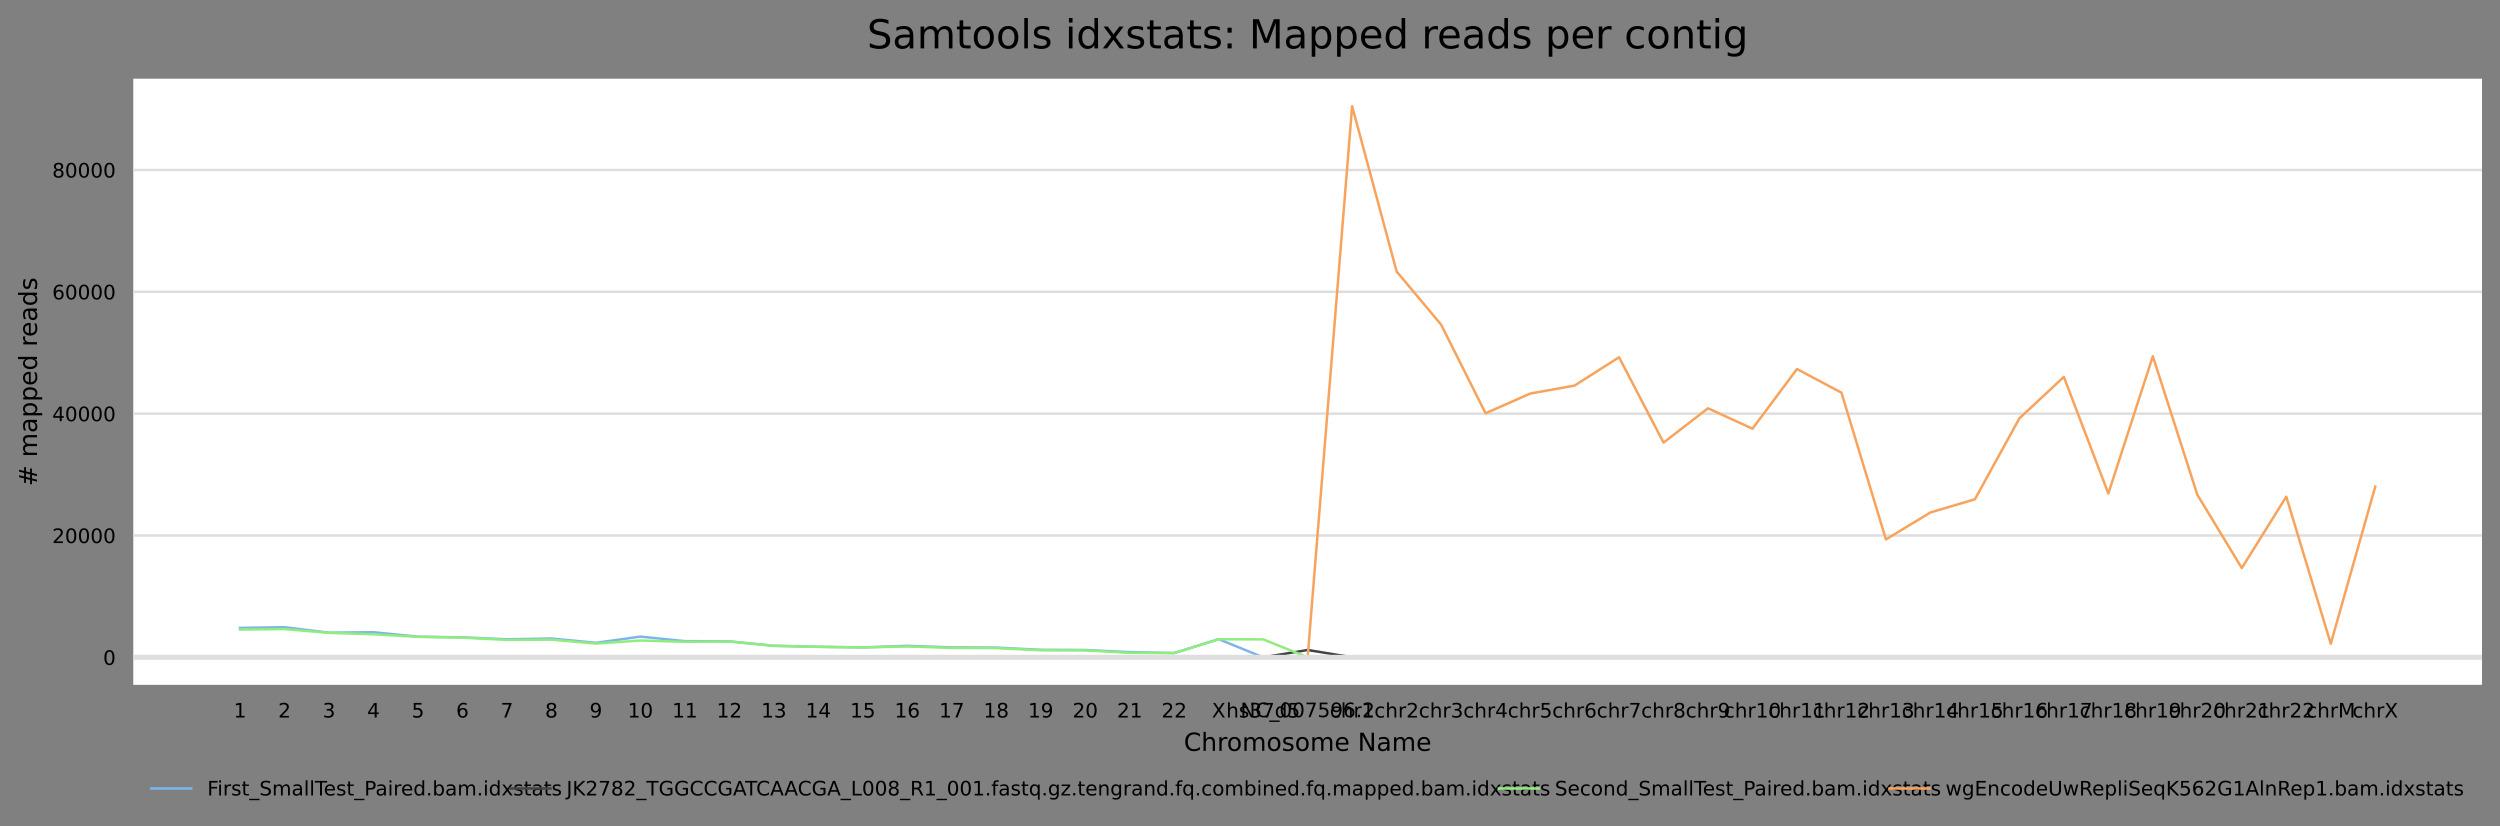 <?xml version="1.0" encoding="utf-8" standalone="no"?>
<!DOCTYPE svg PUBLIC "-//W3C//DTD SVG 1.1//EN"
  "http://www.w3.org/Graphics/SVG/1.1/DTD/svg11.dtd">
<!-- Created with matplotlib (https://matplotlib.org/) -->
<svg height="330.542pt" version="1.1" viewBox="0 0 1000.198 330.542" width="1000.198pt" xmlns="http://www.w3.org/2000/svg" xmlns:xlink="http://www.w3.org/1999/xlink">
 <rect x="0" y="0" width="1000.198" height="330.542" fill="#808080" stroke="none"/>
 <defs>
  <style type="text/css">*{stroke-linecap:butt;stroke-linejoin:round;}</style>
 </defs>
 <g id="figure_1">
  <g id="axes_1">
   <g id="patch_1">
    <path d="M 53.328 273.99 
L 992.998 273.99 
L 992.998 31.483 
L 53.328 31.483 
z
" style="fill:#ffffff;"/>
   </g>
   <g id="matplotlib.axis_1">
    <g id="xtick_1">
     <g id="text_1">
      <!-- 1 -->
      <g transform="translate(93.495 287.069)scale(0.08 -0.08)">
       <defs>
        <path d="M 12.406 8.297 
L 28.516 8.297 
L 28.516 63.922 
L 10.984 60.406 
L 10.984 69.391 
L 28.422 72.906 
L 38.281 72.906 
L 38.281 8.297 
L 54.391 8.297 
L 54.391 0 
L 12.406 0 
z
" id="DejaVuSans-49"/>
       </defs>
       <use xlink:href="#DejaVuSans-49"/>
      </g>
     </g>
    </g>
    <g id="xtick_2">
     <g id="text_2">
      <!-- 2 -->
      <g transform="translate(111.292 287.069)scale(0.08 -0.08)">
       <defs>
        <path d="M 19.188 8.297 
L 53.609 8.297 
L 53.609 0 
L 7.328 0 
L 7.328 8.297 
Q 12.938 14.109 22.625 23.891 
Q 32.328 33.688 34.812 36.531 
Q 39.547 41.844 41.422 45.531 
Q 43.312 49.219 43.312 52.781 
Q 43.312 58.594 39.234 62.25 
Q 35.156 65.922 28.609 65.922 
Q 23.969 65.922 18.812 64.312 
Q 13.672 62.703 7.812 59.422 
L 7.812 69.391 
Q 13.766 71.781 18.938 73 
Q 24.125 74.219 28.422 74.219 
Q 39.75 74.219 46.484 68.547 
Q 53.219 62.891 53.219 53.422 
Q 53.219 48.922 51.531 44.891 
Q 49.859 40.875 45.406 35.406 
Q 44.188 33.984 37.641 27.219 
Q 31.109 20.453 19.188 8.297 
z
" id="DejaVuSans-50"/>
       </defs>
       <use xlink:href="#DejaVuSans-50"/>
      </g>
     </g>
    </g>
    <g id="xtick_3">
     <g id="text_3">
      <!-- 3 -->
      <g transform="translate(129.089 287.069)scale(0.08 -0.08)">
       <defs>
        <path d="M 40.578 39.312 
Q 47.656 37.797 51.625 33 
Q 55.609 28.219 55.609 21.188 
Q 55.609 10.406 48.188 4.484 
Q 40.766 -1.422 27.094 -1.422 
Q 22.516 -1.422 17.656 -0.516 
Q 12.797 0.391 7.625 2.203 
L 7.625 11.719 
Q 11.719 9.328 16.594 8.109 
Q 21.484 6.891 26.812 6.891 
Q 36.078 6.891 40.938 10.547 
Q 45.797 14.203 45.797 21.188 
Q 45.797 27.641 41.281 31.266 
Q 36.766 34.906 28.719 34.906 
L 20.219 34.906 
L 20.219 43.016 
L 29.109 43.016 
Q 36.375 43.016 40.234 45.922 
Q 44.094 48.828 44.094 54.297 
Q 44.094 59.906 40.109 62.906 
Q 36.141 65.922 28.719 65.922 
Q 24.656 65.922 20.016 65.031 
Q 15.375 64.156 9.812 62.312 
L 9.812 71.094 
Q 15.438 72.656 20.344 73.438 
Q 25.25 74.219 29.594 74.219 
Q 40.828 74.219 47.359 69.109 
Q 53.906 64.016 53.906 55.328 
Q 53.906 49.266 50.438 45.094 
Q 46.969 40.922 40.578 39.312 
z
" id="DejaVuSans-51"/>
       </defs>
       <use xlink:href="#DejaVuSans-51"/>
      </g>
     </g>
    </g>
    <g id="xtick_4">
     <g id="text_4">
      <!-- 4 -->
      <g transform="translate(146.886 287.069)scale(0.08 -0.08)">
       <defs>
        <path d="M 37.797 64.312 
L 12.891 25.391 
L 37.797 25.391 
z
M 35.203 72.906 
L 47.609 72.906 
L 47.609 25.391 
L 58.016 25.391 
L 58.016 17.188 
L 47.609 17.188 
L 47.609 0 
L 37.797 0 
L 37.797 17.188 
L 4.891 17.188 
L 4.891 26.703 
z
" id="DejaVuSans-52"/>
       </defs>
       <use xlink:href="#DejaVuSans-52"/>
      </g>
     </g>
    </g>
    <g id="xtick_5">
     <g id="text_5">
      <!-- 5 -->
      <g transform="translate(164.683 287.069)scale(0.08 -0.08)">
       <defs>
        <path d="M 10.797 72.906 
L 49.516 72.906 
L 49.516 64.594 
L 19.828 64.594 
L 19.828 46.734 
Q 21.969 47.469 24.109 47.828 
Q 26.266 48.188 28.422 48.188 
Q 40.625 48.188 47.75 41.5 
Q 54.891 34.812 54.891 23.391 
Q 54.891 11.625 47.562 5.094 
Q 40.234 -1.422 26.906 -1.422 
Q 22.312 -1.422 17.547 -0.641 
Q 12.797 0.141 7.719 1.703 
L 7.719 11.625 
Q 12.109 9.234 16.797 8.062 
Q 21.484 6.891 26.703 6.891 
Q 35.156 6.891 40.078 11.328 
Q 45.016 15.766 45.016 23.391 
Q 45.016 31 40.078 35.438 
Q 35.156 39.891 26.703 39.891 
Q 22.75 39.891 18.812 39.016 
Q 14.891 38.141 10.797 36.281 
z
" id="DejaVuSans-53"/>
       </defs>
       <use xlink:href="#DejaVuSans-53"/>
      </g>
     </g>
    </g>
    <g id="xtick_6">
     <g id="text_6">
      <!-- 6 -->
      <g transform="translate(182.479 287.069)scale(0.08 -0.08)">
       <defs>
        <path d="M 33.016 40.375 
Q 26.375 40.375 22.484 35.828 
Q 18.609 31.297 18.609 23.391 
Q 18.609 15.531 22.484 10.953 
Q 26.375 6.391 33.016 6.391 
Q 39.656 6.391 43.531 10.953 
Q 47.406 15.531 47.406 23.391 
Q 47.406 31.297 43.531 35.828 
Q 39.656 40.375 33.016 40.375 
z
M 52.594 71.297 
L 52.594 62.312 
Q 48.875 64.062 45.094 64.984 
Q 41.312 65.922 37.594 65.922 
Q 27.828 65.922 22.672 59.328 
Q 17.531 52.734 16.797 39.406 
Q 19.672 43.656 24.016 45.922 
Q 28.375 48.188 33.594 48.188 
Q 44.578 48.188 50.953 41.516 
Q 57.328 34.859 57.328 23.391 
Q 57.328 12.156 50.688 5.359 
Q 44.047 -1.422 33.016 -1.422 
Q 20.359 -1.422 13.672 8.266 
Q 6.984 17.969 6.984 36.375 
Q 6.984 53.656 15.188 63.938 
Q 23.391 74.219 37.203 74.219 
Q 40.922 74.219 44.703 73.484 
Q 48.484 72.75 52.594 71.297 
z
" id="DejaVuSans-54"/>
       </defs>
       <use xlink:href="#DejaVuSans-54"/>
      </g>
     </g>
    </g>
    <g id="xtick_7">
     <g id="text_7">
      <!-- 7 -->
      <g transform="translate(200.276 287.069)scale(0.08 -0.08)">
       <defs>
        <path d="M 8.203 72.906 
L 55.078 72.906 
L 55.078 68.703 
L 28.609 0 
L 18.312 0 
L 43.219 64.594 
L 8.203 64.594 
z
" id="DejaVuSans-55"/>
       </defs>
       <use xlink:href="#DejaVuSans-55"/>
      </g>
     </g>
    </g>
    <g id="xtick_8">
     <g id="text_8">
      <!-- 8 -->
      <g transform="translate(218.073 287.069)scale(0.08 -0.08)">
       <defs>
        <path d="M 31.781 34.625 
Q 24.75 34.625 20.719 30.859 
Q 16.703 27.094 16.703 20.516 
Q 16.703 13.922 20.719 10.156 
Q 24.75 6.391 31.781 6.391 
Q 38.812 6.391 42.859 10.172 
Q 46.922 13.969 46.922 20.516 
Q 46.922 27.094 42.891 30.859 
Q 38.875 34.625 31.781 34.625 
z
M 21.922 38.812 
Q 15.578 40.375 12.031 44.719 
Q 8.5 49.078 8.5 55.328 
Q 8.5 64.062 14.719 69.141 
Q 20.953 74.219 31.781 74.219 
Q 42.672 74.219 48.875 69.141 
Q 55.078 64.062 55.078 55.328 
Q 55.078 49.078 51.531 44.719 
Q 48 40.375 41.703 38.812 
Q 48.828 37.156 52.797 32.312 
Q 56.781 27.484 56.781 20.516 
Q 56.781 9.906 50.312 4.234 
Q 43.844 -1.422 31.781 -1.422 
Q 19.734 -1.422 13.25 4.234 
Q 6.781 9.906 6.781 20.516 
Q 6.781 27.484 10.781 32.312 
Q 14.797 37.156 21.922 38.812 
z
M 18.312 54.391 
Q 18.312 48.734 21.844 45.562 
Q 25.391 42.391 31.781 42.391 
Q 38.141 42.391 41.719 45.562 
Q 45.312 48.734 45.312 54.391 
Q 45.312 60.062 41.719 63.234 
Q 38.141 66.406 31.781 66.406 
Q 25.391 66.406 21.844 63.234 
Q 18.312 60.062 18.312 54.391 
z
" id="DejaVuSans-56"/>
       </defs>
       <use xlink:href="#DejaVuSans-56"/>
      </g>
     </g>
    </g>
    <g id="xtick_9">
     <g id="text_9">
      <!-- 9 -->
      <g transform="translate(235.87 287.069)scale(0.08 -0.08)">
       <defs>
        <path d="M 10.984 1.516 
L 10.984 10.5 
Q 14.703 8.734 18.5 7.812 
Q 22.312 6.891 25.984 6.891 
Q 35.75 6.891 40.891 13.453 
Q 46.047 20.016 46.781 33.406 
Q 43.953 29.203 39.594 26.953 
Q 35.25 24.703 29.984 24.703 
Q 19.047 24.703 12.672 31.312 
Q 6.297 37.938 6.297 49.422 
Q 6.297 60.641 12.938 67.422 
Q 19.578 74.219 30.609 74.219 
Q 43.266 74.219 49.922 64.516 
Q 56.594 54.828 56.594 36.375 
Q 56.594 19.141 48.406 8.859 
Q 40.234 -1.422 26.422 -1.422 
Q 22.703 -1.422 18.891 -0.688 
Q 15.094 0.047 10.984 1.516 
z
M 30.609 32.422 
Q 37.25 32.422 41.125 36.953 
Q 45.016 41.5 45.016 49.422 
Q 45.016 57.281 41.125 61.844 
Q 37.25 66.406 30.609 66.406 
Q 23.969 66.406 20.094 61.844 
Q 16.219 57.281 16.219 49.422 
Q 16.219 41.5 20.094 36.953 
Q 23.969 32.422 30.609 32.422 
z
" id="DejaVuSans-57"/>
       </defs>
       <use xlink:href="#DejaVuSans-57"/>
      </g>
     </g>
    </g>
    <g id="xtick_10">
     <g id="text_10">
      <!-- 10 -->
      <g transform="translate(251.121 287.069)scale(0.08 -0.08)">
       <defs>
        <path d="M 31.781 66.406 
Q 24.172 66.406 20.328 58.906 
Q 16.5 51.422 16.5 36.375 
Q 16.5 21.391 20.328 13.891 
Q 24.172 6.391 31.781 6.391 
Q 39.453 6.391 43.281 13.891 
Q 47.125 21.391 47.125 36.375 
Q 47.125 51.422 43.281 58.906 
Q 39.453 66.406 31.781 66.406 
z
M 31.781 74.219 
Q 44.047 74.219 50.516 64.516 
Q 56.984 54.828 56.984 36.375 
Q 56.984 17.969 50.516 8.266 
Q 44.047 -1.422 31.781 -1.422 
Q 19.531 -1.422 13.062 8.266 
Q 6.594 17.969 6.594 36.375 
Q 6.594 54.828 13.062 64.516 
Q 19.531 74.219 31.781 74.219 
z
" id="DejaVuSans-48"/>
       </defs>
       <use xlink:href="#DejaVuSans-49"/>
       <use x="63.623" xlink:href="#DejaVuSans-48"/>
      </g>
     </g>
    </g>
    <g id="xtick_11">
     <g id="text_11">
      <!-- 11 -->
      <g transform="translate(268.918 287.069)scale(0.08 -0.08)">
       <use xlink:href="#DejaVuSans-49"/>
       <use x="63.623" xlink:href="#DejaVuSans-49"/>
      </g>
     </g>
    </g>
    <g id="xtick_12">
     <g id="text_12">
      <!-- 12 -->
      <g transform="translate(286.715 287.069)scale(0.08 -0.08)">
       <use xlink:href="#DejaVuSans-49"/>
       <use x="63.623" xlink:href="#DejaVuSans-50"/>
      </g>
     </g>
    </g>
    <g id="xtick_13">
     <g id="text_13">
      <!-- 13 -->
      <g transform="translate(304.512 287.069)scale(0.08 -0.08)">
       <use xlink:href="#DejaVuSans-49"/>
       <use x="63.623" xlink:href="#DejaVuSans-51"/>
      </g>
     </g>
    </g>
    <g id="xtick_14">
     <g id="text_14">
      <!-- 14 -->
      <g transform="translate(322.309 287.069)scale(0.08 -0.08)">
       <use xlink:href="#DejaVuSans-49"/>
       <use x="63.623" xlink:href="#DejaVuSans-52"/>
      </g>
     </g>
    </g>
    <g id="xtick_15">
     <g id="text_15">
      <!-- 15 -->
      <g transform="translate(340.105 287.069)scale(0.08 -0.08)">
       <use xlink:href="#DejaVuSans-49"/>
       <use x="63.623" xlink:href="#DejaVuSans-53"/>
      </g>
     </g>
    </g>
    <g id="xtick_16">
     <g id="text_16">
      <!-- 16 -->
      <g transform="translate(357.902 287.069)scale(0.08 -0.08)">
       <use xlink:href="#DejaVuSans-49"/>
       <use x="63.623" xlink:href="#DejaVuSans-54"/>
      </g>
     </g>
    </g>
    <g id="xtick_17">
     <g id="text_17">
      <!-- 17 -->
      <g transform="translate(375.699 287.069)scale(0.08 -0.08)">
       <use xlink:href="#DejaVuSans-49"/>
       <use x="63.623" xlink:href="#DejaVuSans-55"/>
      </g>
     </g>
    </g>
    <g id="xtick_18">
     <g id="text_18">
      <!-- 18 -->
      <g transform="translate(393.496 287.069)scale(0.08 -0.08)">
       <use xlink:href="#DejaVuSans-49"/>
       <use x="63.623" xlink:href="#DejaVuSans-56"/>
      </g>
     </g>
    </g>
    <g id="xtick_19">
     <g id="text_19">
      <!-- 19 -->
      <g transform="translate(411.292 287.069)scale(0.08 -0.08)">
       <use xlink:href="#DejaVuSans-49"/>
       <use x="63.623" xlink:href="#DejaVuSans-57"/>
      </g>
     </g>
    </g>
    <g id="xtick_20">
     <g id="text_20">
      <!-- 20 -->
      <g transform="translate(429.089 287.069)scale(0.08 -0.08)">
       <use xlink:href="#DejaVuSans-50"/>
       <use x="63.623" xlink:href="#DejaVuSans-48"/>
      </g>
     </g>
    </g>
    <g id="xtick_21">
     <g id="text_21">
      <!-- 21 -->
      <g transform="translate(446.886 287.069)scale(0.08 -0.08)">
       <use xlink:href="#DejaVuSans-50"/>
       <use x="63.623" xlink:href="#DejaVuSans-49"/>
      </g>
     </g>
    </g>
    <g id="xtick_22">
     <g id="text_22">
      <!-- 22 -->
      <g transform="translate(464.683 287.069)scale(0.08 -0.08)">
       <use xlink:href="#DejaVuSans-50"/>
       <use x="63.623" xlink:href="#DejaVuSans-50"/>
      </g>
     </g>
    </g>
    <g id="xtick_23">
     <g id="text_23">
      <!-- X -->
      <g transform="translate(484.83 287.069)scale(0.08 -0.08)">
       <defs>
        <path d="M 6.297 72.906 
L 16.891 72.906 
L 35.016 45.797 
L 53.219 72.906 
L 63.812 72.906 
L 40.375 37.891 
L 65.375 0 
L 54.781 0 
L 34.281 31 
L 13.625 0 
L 2.984 0 
L 29 38.922 
z
" id="DejaVuSans-88"/>
       </defs>
       <use xlink:href="#DejaVuSans-88"/>
      </g>
     </g>
    </g>
    <g id="xtick_24">
     <g id="text_24">
      <!-- hs37d5 -->
      <g transform="translate(490.573 287.069)scale(0.08 -0.08)">
       <defs>
        <path d="M 54.891 33.016 
L 54.891 0 
L 45.906 0 
L 45.906 32.719 
Q 45.906 40.484 42.875 44.328 
Q 39.844 48.188 33.797 48.188 
Q 26.516 48.188 22.312 43.547 
Q 18.109 38.922 18.109 30.906 
L 18.109 0 
L 9.078 0 
L 9.078 75.984 
L 18.109 75.984 
L 18.109 46.188 
Q 21.344 51.125 25.703 53.562 
Q 30.078 56 35.797 56 
Q 45.219 56 50.047 50.172 
Q 54.891 44.344 54.891 33.016 
z
" id="DejaVuSans-104"/>
        <path d="M 44.281 53.078 
L 44.281 44.578 
Q 40.484 46.531 36.375 47.5 
Q 32.281 48.484 27.875 48.484 
Q 21.188 48.484 17.844 46.438 
Q 14.5 44.391 14.5 40.281 
Q 14.5 37.156 16.891 35.375 
Q 19.281 33.594 26.516 31.984 
L 29.594 31.297 
Q 39.156 29.25 43.188 25.516 
Q 47.219 21.781 47.219 15.094 
Q 47.219 7.469 41.188 3.016 
Q 35.156 -1.422 24.609 -1.422 
Q 20.219 -1.422 15.453 -0.562 
Q 10.688 0.297 5.422 2 
L 5.422 11.281 
Q 10.406 8.688 15.234 7.391 
Q 20.062 6.109 24.812 6.109 
Q 31.156 6.109 34.562 8.281 
Q 37.984 10.453 37.984 14.406 
Q 37.984 18.062 35.516 20.016 
Q 33.062 21.969 24.703 23.781 
L 21.578 24.516 
Q 13.234 26.266 9.516 29.906 
Q 5.812 33.547 5.812 39.891 
Q 5.812 47.609 11.281 51.797 
Q 16.75 56 26.812 56 
Q 31.781 56 36.172 55.266 
Q 40.578 54.547 44.281 53.078 
z
" id="DejaVuSans-115"/>
        <path d="M 45.406 46.391 
L 45.406 75.984 
L 54.391 75.984 
L 54.391 0 
L 45.406 0 
L 45.406 8.203 
Q 42.578 3.328 38.25 0.953 
Q 33.938 -1.422 27.875 -1.422 
Q 17.969 -1.422 11.734 6.484 
Q 5.516 14.406 5.516 27.297 
Q 5.516 40.188 11.734 48.094 
Q 17.969 56 27.875 56 
Q 33.938 56 38.25 53.625 
Q 42.578 51.266 45.406 46.391 
z
M 14.797 27.297 
Q 14.797 17.391 18.875 11.75 
Q 22.953 6.109 30.078 6.109 
Q 37.203 6.109 41.297 11.75 
Q 45.406 17.391 45.406 27.297 
Q 45.406 37.203 41.297 42.844 
Q 37.203 48.484 30.078 48.484 
Q 22.953 48.484 18.875 42.844 
Q 14.797 37.203 14.797 27.297 
z
" id="DejaVuSans-100"/>
       </defs>
       <use xlink:href="#DejaVuSans-104"/>
       <use x="63.379" xlink:href="#DejaVuSans-115"/>
       <use x="115.479" xlink:href="#DejaVuSans-51"/>
       <use x="179.102" xlink:href="#DejaVuSans-55"/>
       <use x="242.725" xlink:href="#DejaVuSans-100"/>
       <use x="306.201" xlink:href="#DejaVuSans-53"/>
      </g>
     </g>
    </g>
    <g id="xtick_25">
     <g id="text_25">
      <!-- NC_007596.2 -->
      <g transform="translate(496.291 286.928)scale(0.08 -0.08)">
       <defs>
        <path d="M 9.812 72.906 
L 23.094 72.906 
L 55.422 11.922 
L 55.422 72.906 
L 64.984 72.906 
L 64.984 0 
L 51.703 0 
L 19.391 60.984 
L 19.391 0 
L 9.812 0 
z
" id="DejaVuSans-78"/>
        <path d="M 64.406 67.281 
L 64.406 56.891 
Q 59.422 61.531 53.781 63.812 
Q 48.141 66.109 41.797 66.109 
Q 29.297 66.109 22.656 58.469 
Q 16.016 50.828 16.016 36.375 
Q 16.016 21.969 22.656 14.328 
Q 29.297 6.688 41.797 6.688 
Q 48.141 6.688 53.781 8.984 
Q 59.422 11.281 64.406 15.922 
L 64.406 5.609 
Q 59.234 2.094 53.438 0.328 
Q 47.656 -1.422 41.219 -1.422 
Q 24.656 -1.422 15.125 8.703 
Q 5.609 18.844 5.609 36.375 
Q 5.609 53.953 15.125 64.078 
Q 24.656 74.219 41.219 74.219 
Q 47.75 74.219 53.531 72.484 
Q 59.328 70.75 64.406 67.281 
z
" id="DejaVuSans-67"/>
        <path d="M 50.984 -16.609 
L 50.984 -23.578 
L -0.984 -23.578 
L -0.984 -16.609 
z
" id="DejaVuSans-95"/>
        <path d="M 10.688 12.406 
L 21 12.406 
L 21 0 
L 10.688 0 
z
" id="DejaVuSans-46"/>
       </defs>
       <use xlink:href="#DejaVuSans-78"/>
       <use x="74.805" xlink:href="#DejaVuSans-67"/>
       <use x="144.629" xlink:href="#DejaVuSans-95"/>
       <use x="194.629" xlink:href="#DejaVuSans-48"/>
       <use x="258.252" xlink:href="#DejaVuSans-48"/>
       <use x="321.875" xlink:href="#DejaVuSans-55"/>
       <use x="385.498" xlink:href="#DejaVuSans-53"/>
       <use x="449.121" xlink:href="#DejaVuSans-57"/>
       <use x="512.744" xlink:href="#DejaVuSans-54"/>
       <use x="576.367" xlink:href="#DejaVuSans-46"/>
       <use x="608.154" xlink:href="#DejaVuSans-50"/>
      </g>
     </g>
    </g>
    <g id="xtick_26">
     <g id="text_26">
      <!-- chr1 -->
      <g transform="translate(532.036 287.069)scale(0.08 -0.08)">
       <defs>
        <path d="M 48.781 52.594 
L 48.781 44.188 
Q 44.969 46.297 41.141 47.344 
Q 37.312 48.391 33.406 48.391 
Q 24.656 48.391 19.812 42.844 
Q 14.984 37.312 14.984 27.297 
Q 14.984 17.281 19.812 11.734 
Q 24.656 6.203 33.406 6.203 
Q 37.312 6.203 41.141 7.25 
Q 44.969 8.297 48.781 10.406 
L 48.781 2.094 
Q 45.016 0.344 40.984 -0.531 
Q 36.969 -1.422 32.422 -1.422 
Q 20.062 -1.422 12.781 6.344 
Q 5.516 14.109 5.516 27.297 
Q 5.516 40.672 12.859 48.328 
Q 20.219 56 33.016 56 
Q 37.156 56 41.109 55.141 
Q 45.062 54.297 48.781 52.594 
z
" id="DejaVuSans-99"/>
        <path d="M 41.109 46.297 
Q 39.594 47.172 37.812 47.578 
Q 36.031 48 33.891 48 
Q 26.266 48 22.188 43.047 
Q 18.109 38.094 18.109 28.812 
L 18.109 0 
L 9.078 0 
L 9.078 54.688 
L 18.109 54.688 
L 18.109 46.188 
Q 20.953 51.172 25.484 53.578 
Q 30.031 56 36.531 56 
Q 37.453 56 38.578 55.875 
Q 39.703 55.766 41.062 55.516 
z
" id="DejaVuSans-114"/>
       </defs>
       <use xlink:href="#DejaVuSans-99"/>
       <use x="54.98" xlink:href="#DejaVuSans-104"/>
       <use x="118.359" xlink:href="#DejaVuSans-114"/>
       <use x="159.473" xlink:href="#DejaVuSans-49"/>
      </g>
     </g>
    </g>
    <g id="xtick_27">
     <g id="text_27">
      <!-- chr2 -->
      <g transform="translate(549.833 287.069)scale(0.08 -0.08)">
       <use xlink:href="#DejaVuSans-99"/>
       <use x="54.98" xlink:href="#DejaVuSans-104"/>
       <use x="118.359" xlink:href="#DejaVuSans-114"/>
       <use x="159.473" xlink:href="#DejaVuSans-50"/>
      </g>
     </g>
    </g>
    <g id="xtick_28">
     <g id="text_28">
      <!-- chr3 -->
      <g transform="translate(567.63 287.069)scale(0.08 -0.08)">
       <use xlink:href="#DejaVuSans-99"/>
       <use x="54.98" xlink:href="#DejaVuSans-104"/>
       <use x="118.359" xlink:href="#DejaVuSans-114"/>
       <use x="159.473" xlink:href="#DejaVuSans-51"/>
      </g>
     </g>
    </g>
    <g id="xtick_29">
     <g id="text_29">
      <!-- chr4 -->
      <g transform="translate(585.426 287.069)scale(0.08 -0.08)">
       <use xlink:href="#DejaVuSans-99"/>
       <use x="54.98" xlink:href="#DejaVuSans-104"/>
       <use x="118.359" xlink:href="#DejaVuSans-114"/>
       <use x="159.473" xlink:href="#DejaVuSans-52"/>
      </g>
     </g>
    </g>
    <g id="xtick_30">
     <g id="text_30">
      <!-- chr5 -->
      <g transform="translate(603.223 287.069)scale(0.08 -0.08)">
       <use xlink:href="#DejaVuSans-99"/>
       <use x="54.98" xlink:href="#DejaVuSans-104"/>
       <use x="118.359" xlink:href="#DejaVuSans-114"/>
       <use x="159.473" xlink:href="#DejaVuSans-53"/>
      </g>
     </g>
    </g>
    <g id="xtick_31">
     <g id="text_31">
      <!-- chr6 -->
      <g transform="translate(621.02 287.069)scale(0.08 -0.08)">
       <use xlink:href="#DejaVuSans-99"/>
       <use x="54.98" xlink:href="#DejaVuSans-104"/>
       <use x="118.359" xlink:href="#DejaVuSans-114"/>
       <use x="159.473" xlink:href="#DejaVuSans-54"/>
      </g>
     </g>
    </g>
    <g id="xtick_32">
     <g id="text_32">
      <!-- chr7 -->
      <g transform="translate(638.817 287.069)scale(0.08 -0.08)">
       <use xlink:href="#DejaVuSans-99"/>
       <use x="54.98" xlink:href="#DejaVuSans-104"/>
       <use x="118.359" xlink:href="#DejaVuSans-114"/>
       <use x="159.473" xlink:href="#DejaVuSans-55"/>
      </g>
     </g>
    </g>
    <g id="xtick_33">
     <g id="text_33">
      <!-- chr8 -->
      <g transform="translate(656.614 287.069)scale(0.08 -0.08)">
       <use xlink:href="#DejaVuSans-99"/>
       <use x="54.98" xlink:href="#DejaVuSans-104"/>
       <use x="118.359" xlink:href="#DejaVuSans-114"/>
       <use x="159.473" xlink:href="#DejaVuSans-56"/>
      </g>
     </g>
    </g>
    <g id="xtick_34">
     <g id="text_34">
      <!-- chr9 -->
      <g transform="translate(674.41 287.069)scale(0.08 -0.08)">
       <use xlink:href="#DejaVuSans-99"/>
       <use x="54.98" xlink:href="#DejaVuSans-104"/>
       <use x="118.359" xlink:href="#DejaVuSans-114"/>
       <use x="159.473" xlink:href="#DejaVuSans-57"/>
      </g>
     </g>
    </g>
    <g id="xtick_35">
     <g id="text_35">
      <!-- chr10 -->
      <g transform="translate(689.662 287.069)scale(0.08 -0.08)">
       <use xlink:href="#DejaVuSans-99"/>
       <use x="54.98" xlink:href="#DejaVuSans-104"/>
       <use x="118.359" xlink:href="#DejaVuSans-114"/>
       <use x="159.473" xlink:href="#DejaVuSans-49"/>
       <use x="223.096" xlink:href="#DejaVuSans-48"/>
      </g>
     </g>
    </g>
    <g id="xtick_36">
     <g id="text_36">
      <!-- chr11 -->
      <g transform="translate(707.459 287.069)scale(0.08 -0.08)">
       <use xlink:href="#DejaVuSans-99"/>
       <use x="54.98" xlink:href="#DejaVuSans-104"/>
       <use x="118.359" xlink:href="#DejaVuSans-114"/>
       <use x="159.473" xlink:href="#DejaVuSans-49"/>
       <use x="223.096" xlink:href="#DejaVuSans-49"/>
      </g>
     </g>
    </g>
    <g id="xtick_37">
     <g id="text_37">
      <!-- chr12 -->
      <g transform="translate(725.256 287.069)scale(0.08 -0.08)">
       <use xlink:href="#DejaVuSans-99"/>
       <use x="54.98" xlink:href="#DejaVuSans-104"/>
       <use x="118.359" xlink:href="#DejaVuSans-114"/>
       <use x="159.473" xlink:href="#DejaVuSans-49"/>
       <use x="223.096" xlink:href="#DejaVuSans-50"/>
      </g>
     </g>
    </g>
    <g id="xtick_38">
     <g id="text_38">
      <!-- chr13 -->
      <g transform="translate(743.053 287.069)scale(0.08 -0.08)">
       <use xlink:href="#DejaVuSans-99"/>
       <use x="54.98" xlink:href="#DejaVuSans-104"/>
       <use x="118.359" xlink:href="#DejaVuSans-114"/>
       <use x="159.473" xlink:href="#DejaVuSans-49"/>
       <use x="223.096" xlink:href="#DejaVuSans-51"/>
      </g>
     </g>
    </g>
    <g id="xtick_39">
     <g id="text_39">
      <!-- chr14 -->
      <g transform="translate(760.849 287.069)scale(0.08 -0.08)">
       <use xlink:href="#DejaVuSans-99"/>
       <use x="54.98" xlink:href="#DejaVuSans-104"/>
       <use x="118.359" xlink:href="#DejaVuSans-114"/>
       <use x="159.473" xlink:href="#DejaVuSans-49"/>
       <use x="223.096" xlink:href="#DejaVuSans-52"/>
      </g>
     </g>
    </g>
    <g id="xtick_40">
     <g id="text_40">
      <!-- chr15 -->
      <g transform="translate(778.646 287.069)scale(0.08 -0.08)">
       <use xlink:href="#DejaVuSans-99"/>
       <use x="54.98" xlink:href="#DejaVuSans-104"/>
       <use x="118.359" xlink:href="#DejaVuSans-114"/>
       <use x="159.473" xlink:href="#DejaVuSans-49"/>
       <use x="223.096" xlink:href="#DejaVuSans-53"/>
      </g>
     </g>
    </g>
    <g id="xtick_41">
     <g id="text_41">
      <!-- chr16 -->
      <g transform="translate(796.443 287.069)scale(0.08 -0.08)">
       <use xlink:href="#DejaVuSans-99"/>
       <use x="54.98" xlink:href="#DejaVuSans-104"/>
       <use x="118.359" xlink:href="#DejaVuSans-114"/>
       <use x="159.473" xlink:href="#DejaVuSans-49"/>
       <use x="223.096" xlink:href="#DejaVuSans-54"/>
      </g>
     </g>
    </g>
    <g id="xtick_42">
     <g id="text_42">
      <!-- chr17 -->
      <g transform="translate(814.24 287.069)scale(0.08 -0.08)">
       <use xlink:href="#DejaVuSans-99"/>
       <use x="54.98" xlink:href="#DejaVuSans-104"/>
       <use x="118.359" xlink:href="#DejaVuSans-114"/>
       <use x="159.473" xlink:href="#DejaVuSans-49"/>
       <use x="223.096" xlink:href="#DejaVuSans-55"/>
      </g>
     </g>
    </g>
    <g id="xtick_43">
     <g id="text_43">
      <!-- chr18 -->
      <g transform="translate(832.036 287.069)scale(0.08 -0.08)">
       <use xlink:href="#DejaVuSans-99"/>
       <use x="54.98" xlink:href="#DejaVuSans-104"/>
       <use x="118.359" xlink:href="#DejaVuSans-114"/>
       <use x="159.473" xlink:href="#DejaVuSans-49"/>
       <use x="223.096" xlink:href="#DejaVuSans-56"/>
      </g>
     </g>
    </g>
    <g id="xtick_44">
     <g id="text_44">
      <!-- chr19 -->
      <g transform="translate(849.833 287.069)scale(0.08 -0.08)">
       <use xlink:href="#DejaVuSans-99"/>
       <use x="54.98" xlink:href="#DejaVuSans-104"/>
       <use x="118.359" xlink:href="#DejaVuSans-114"/>
       <use x="159.473" xlink:href="#DejaVuSans-49"/>
       <use x="223.096" xlink:href="#DejaVuSans-57"/>
      </g>
     </g>
    </g>
    <g id="xtick_45">
     <g id="text_45">
      <!-- chr20 -->
      <g transform="translate(867.63 287.069)scale(0.08 -0.08)">
       <use xlink:href="#DejaVuSans-99"/>
       <use x="54.98" xlink:href="#DejaVuSans-104"/>
       <use x="118.359" xlink:href="#DejaVuSans-114"/>
       <use x="159.473" xlink:href="#DejaVuSans-50"/>
       <use x="223.096" xlink:href="#DejaVuSans-48"/>
      </g>
     </g>
    </g>
    <g id="xtick_46">
     <g id="text_46">
      <!-- chr21 -->
      <g transform="translate(885.427 287.069)scale(0.08 -0.08)">
       <use xlink:href="#DejaVuSans-99"/>
       <use x="54.98" xlink:href="#DejaVuSans-104"/>
       <use x="118.359" xlink:href="#DejaVuSans-114"/>
       <use x="159.473" xlink:href="#DejaVuSans-50"/>
       <use x="223.096" xlink:href="#DejaVuSans-49"/>
      </g>
     </g>
    </g>
    <g id="xtick_47">
     <g id="text_47">
      <!-- chr22 -->
      <g transform="translate(903.224 287.069)scale(0.08 -0.08)">
       <use xlink:href="#DejaVuSans-99"/>
       <use x="54.98" xlink:href="#DejaVuSans-104"/>
       <use x="118.359" xlink:href="#DejaVuSans-114"/>
       <use x="159.473" xlink:href="#DejaVuSans-50"/>
       <use x="223.096" xlink:href="#DejaVuSans-50"/>
      </g>
     </g>
    </g>
    <g id="xtick_48">
     <g id="text_48">
      <!-- chrM -->
      <g transform="translate(922.659 287.069)scale(0.08 -0.08)">
       <defs>
        <path d="M 9.812 72.906 
L 24.516 72.906 
L 43.109 23.297 
L 61.812 72.906 
L 76.516 72.906 
L 76.516 0 
L 66.891 0 
L 66.891 64.016 
L 48.094 14.016 
L 38.188 14.016 
L 19.391 64.016 
L 19.391 0 
L 9.812 0 
z
" id="DejaVuSans-77"/>
       </defs>
       <use xlink:href="#DejaVuSans-99"/>
       <use x="54.98" xlink:href="#DejaVuSans-104"/>
       <use x="118.359" xlink:href="#DejaVuSans-114"/>
       <use x="159.473" xlink:href="#DejaVuSans-77"/>
      </g>
     </g>
    </g>
    <g id="xtick_49">
     <g id="text_49">
      <!-- chrX -->
      <g transform="translate(941.167 287.069)scale(0.08 -0.08)">
       <use xlink:href="#DejaVuSans-99"/>
       <use x="54.98" xlink:href="#DejaVuSans-104"/>
       <use x="118.359" xlink:href="#DejaVuSans-114"/>
       <use x="159.473" xlink:href="#DejaVuSans-88"/>
      </g>
     </g>
    </g>
    <g id="text_50">
     <!-- Chromosome Name -->
     <g transform="translate(473.619 300.412)scale(0.1 -0.1)">
      <defs>
       <path d="M 30.609 48.391 
Q 23.391 48.391 19.188 42.75 
Q 14.984 37.109 14.984 27.297 
Q 14.984 17.484 19.156 11.844 
Q 23.344 6.203 30.609 6.203 
Q 37.797 6.203 41.984 11.859 
Q 46.188 17.531 46.188 27.297 
Q 46.188 37.016 41.984 42.703 
Q 37.797 48.391 30.609 48.391 
z
M 30.609 56 
Q 42.328 56 49.016 48.375 
Q 55.719 40.766 55.719 27.297 
Q 55.719 13.875 49.016 6.219 
Q 42.328 -1.422 30.609 -1.422 
Q 18.844 -1.422 12.172 6.219 
Q 5.516 13.875 5.516 27.297 
Q 5.516 40.766 12.172 48.375 
Q 18.844 56 30.609 56 
z
" id="DejaVuSans-111"/>
       <path d="M 52 44.188 
Q 55.375 50.25 60.062 53.125 
Q 64.75 56 71.094 56 
Q 79.641 56 84.281 50.016 
Q 88.922 44.047 88.922 33.016 
L 88.922 0 
L 79.891 0 
L 79.891 32.719 
Q 79.891 40.578 77.094 44.375 
Q 74.312 48.188 68.609 48.188 
Q 61.625 48.188 57.562 43.547 
Q 53.516 38.922 53.516 30.906 
L 53.516 0 
L 44.484 0 
L 44.484 32.719 
Q 44.484 40.625 41.703 44.406 
Q 38.922 48.188 33.109 48.188 
Q 26.219 48.188 22.156 43.531 
Q 18.109 38.875 18.109 30.906 
L 18.109 0 
L 9.078 0 
L 9.078 54.688 
L 18.109 54.688 
L 18.109 46.188 
Q 21.188 51.219 25.484 53.609 
Q 29.781 56 35.688 56 
Q 41.656 56 45.828 52.969 
Q 50 49.953 52 44.188 
z
" id="DejaVuSans-109"/>
       <path d="M 56.203 29.594 
L 56.203 25.203 
L 14.891 25.203 
Q 15.484 15.922 20.484 11.062 
Q 25.484 6.203 34.422 6.203 
Q 39.594 6.203 44.453 7.469 
Q 49.312 8.734 54.109 11.281 
L 54.109 2.781 
Q 49.266 0.734 44.188 -0.344 
Q 39.109 -1.422 33.891 -1.422 
Q 20.797 -1.422 13.156 6.188 
Q 5.516 13.812 5.516 26.812 
Q 5.516 40.234 12.766 48.109 
Q 20.016 56 32.328 56 
Q 43.359 56 49.781 48.891 
Q 56.203 41.797 56.203 29.594 
z
M 47.219 32.234 
Q 47.125 39.594 43.094 43.984 
Q 39.062 48.391 32.422 48.391 
Q 24.906 48.391 20.391 44.141 
Q 15.875 39.891 15.188 32.172 
z
" id="DejaVuSans-101"/>
       <path id="DejaVuSans-32"/>
       <path d="M 34.281 27.484 
Q 23.391 27.484 19.188 25 
Q 14.984 22.516 14.984 16.5 
Q 14.984 11.719 18.141 8.906 
Q 21.297 6.109 26.703 6.109 
Q 34.188 6.109 38.703 11.406 
Q 43.219 16.703 43.219 25.484 
L 43.219 27.484 
z
M 52.203 31.203 
L 52.203 0 
L 43.219 0 
L 43.219 8.297 
Q 40.141 3.328 35.547 0.953 
Q 30.953 -1.422 24.312 -1.422 
Q 15.922 -1.422 10.953 3.297 
Q 6 8.016 6 15.922 
Q 6 25.141 12.172 29.828 
Q 18.359 34.516 30.609 34.516 
L 43.219 34.516 
L 43.219 35.406 
Q 43.219 41.609 39.141 45 
Q 35.062 48.391 27.688 48.391 
Q 23 48.391 18.547 47.266 
Q 14.109 46.141 10.016 43.891 
L 10.016 52.203 
Q 14.938 54.109 19.578 55.047 
Q 24.219 56 28.609 56 
Q 40.484 56 46.344 49.844 
Q 52.203 43.703 52.203 31.203 
z
" id="DejaVuSans-97"/>
      </defs>
      <use xlink:href="#DejaVuSans-67"/>
      <use x="69.824" xlink:href="#DejaVuSans-104"/>
      <use x="133.203" xlink:href="#DejaVuSans-114"/>
      <use x="172.066" xlink:href="#DejaVuSans-111"/>
      <use x="233.248" xlink:href="#DejaVuSans-109"/>
      <use x="330.66" xlink:href="#DejaVuSans-111"/>
      <use x="391.842" xlink:href="#DejaVuSans-115"/>
      <use x="443.941" xlink:href="#DejaVuSans-111"/>
      <use x="505.123" xlink:href="#DejaVuSans-109"/>
      <use x="602.535" xlink:href="#DejaVuSans-101"/>
      <use x="664.059" xlink:href="#DejaVuSans-32"/>
      <use x="695.846" xlink:href="#DejaVuSans-78"/>
      <use x="770.65" xlink:href="#DejaVuSans-97"/>
      <use x="831.93" xlink:href="#DejaVuSans-109"/>
      <use x="929.342" xlink:href="#DejaVuSans-101"/>
     </g>
    </g>
   </g>
   <g id="matplotlib.axis_2">
    <g id="ytick_1">
     <g id="line2d_1">
      <path clip-path="url(#p3654c501d6)" d="M 53.328 262.967 
L 992.998 262.967 
" style="fill:none;stroke:#dedede;stroke-linecap:square;"/>
     </g>
     <g id="text_51">
      <!-- 0 -->
      <g transform="translate(41.238 266.006)scale(0.08 -0.08)">
       <use xlink:href="#DejaVuSans-48"/>
      </g>
     </g>
    </g>
    <g id="ytick_2">
     <g id="line2d_2">
      <path clip-path="url(#p3654c501d6)" d="M 53.328 214.224 
L 992.998 214.224 
" style="fill:none;stroke:#dedede;stroke-linecap:square;"/>
     </g>
     <g id="text_52">
      <!-- 20000 -->
      <g transform="translate(20.878 217.264)scale(0.08 -0.08)">
       <use xlink:href="#DejaVuSans-50"/>
       <use x="63.623" xlink:href="#DejaVuSans-48"/>
       <use x="127.246" xlink:href="#DejaVuSans-48"/>
       <use x="190.869" xlink:href="#DejaVuSans-48"/>
       <use x="254.492" xlink:href="#DejaVuSans-48"/>
      </g>
     </g>
    </g>
    <g id="ytick_3">
     <g id="line2d_3">
      <path clip-path="url(#p3654c501d6)" d="M 53.328 165.481 
L 992.998 165.481 
" style="fill:none;stroke:#dedede;stroke-linecap:square;"/>
     </g>
     <g id="text_53">
      <!-- 40000 -->
      <g transform="translate(20.878 168.521)scale(0.08 -0.08)">
       <use xlink:href="#DejaVuSans-52"/>
       <use x="63.623" xlink:href="#DejaVuSans-48"/>
       <use x="127.246" xlink:href="#DejaVuSans-48"/>
       <use x="190.869" xlink:href="#DejaVuSans-48"/>
       <use x="254.492" xlink:href="#DejaVuSans-48"/>
      </g>
     </g>
    </g>
    <g id="ytick_4">
     <g id="line2d_4">
      <path clip-path="url(#p3654c501d6)" d="M 53.328 116.739 
L 992.998 116.739 
" style="fill:none;stroke:#dedede;stroke-linecap:square;"/>
     </g>
     <g id="text_54">
      <!-- 60000 -->
      <g transform="translate(20.878 119.778)scale(0.08 -0.08)">
       <use xlink:href="#DejaVuSans-54"/>
       <use x="63.623" xlink:href="#DejaVuSans-48"/>
       <use x="127.246" xlink:href="#DejaVuSans-48"/>
       <use x="190.869" xlink:href="#DejaVuSans-48"/>
       <use x="254.492" xlink:href="#DejaVuSans-48"/>
      </g>
     </g>
    </g>
    <g id="ytick_5">
     <g id="line2d_5">
      <path clip-path="url(#p3654c501d6)" d="M 53.328 67.996 
L 992.998 67.996 
" style="fill:none;stroke:#dedede;stroke-linecap:square;"/>
     </g>
     <g id="text_55">
      <!-- 80000 -->
      <g transform="translate(20.878 71.035)scale(0.08 -0.08)">
       <use xlink:href="#DejaVuSans-56"/>
       <use x="63.623" xlink:href="#DejaVuSans-48"/>
       <use x="127.246" xlink:href="#DejaVuSans-48"/>
       <use x="190.869" xlink:href="#DejaVuSans-48"/>
       <use x="254.492" xlink:href="#DejaVuSans-48"/>
      </g>
     </g>
    </g>
    <g id="text_56">
     <!-- # mapped reads -->
     <g transform="translate(14.798 194.501)rotate(-90)scale(0.1 -0.1)">
      <defs>
       <path d="M 51.125 44 
L 36.922 44 
L 32.812 27.688 
L 47.125 27.688 
z
M 43.797 71.781 
L 38.719 51.516 
L 52.984 51.516 
L 58.109 71.781 
L 65.922 71.781 
L 60.891 51.516 
L 76.125 51.516 
L 76.125 44 
L 58.984 44 
L 54.984 27.688 
L 70.516 27.688 
L 70.516 20.219 
L 53.078 20.219 
L 48 0 
L 40.188 0 
L 45.219 20.219 
L 30.906 20.219 
L 25.875 0 
L 18.016 0 
L 23.094 20.219 
L 7.719 20.219 
L 7.719 27.688 
L 24.906 27.688 
L 29 44 
L 13.281 44 
L 13.281 51.516 
L 30.906 51.516 
L 35.891 71.781 
z
" id="DejaVuSans-35"/>
       <path d="M 18.109 8.203 
L 18.109 -20.797 
L 9.078 -20.797 
L 9.078 54.688 
L 18.109 54.688 
L 18.109 46.391 
Q 20.953 51.266 25.266 53.625 
Q 29.594 56 35.594 56 
Q 45.562 56 51.781 48.094 
Q 58.016 40.188 58.016 27.297 
Q 58.016 14.406 51.781 6.484 
Q 45.562 -1.422 35.594 -1.422 
Q 29.594 -1.422 25.266 0.953 
Q 20.953 3.328 18.109 8.203 
z
M 48.688 27.297 
Q 48.688 37.203 44.609 42.844 
Q 40.531 48.484 33.406 48.484 
Q 26.266 48.484 22.188 42.844 
Q 18.109 37.203 18.109 27.297 
Q 18.109 17.391 22.188 11.75 
Q 26.266 6.109 33.406 6.109 
Q 40.531 6.109 44.609 11.75 
Q 48.688 17.391 48.688 27.297 
z
" id="DejaVuSans-112"/>
      </defs>
      <use xlink:href="#DejaVuSans-35"/>
      <use x="83.789" xlink:href="#DejaVuSans-32"/>
      <use x="115.576" xlink:href="#DejaVuSans-109"/>
      <use x="212.988" xlink:href="#DejaVuSans-97"/>
      <use x="274.268" xlink:href="#DejaVuSans-112"/>
      <use x="337.744" xlink:href="#DejaVuSans-112"/>
      <use x="401.221" xlink:href="#DejaVuSans-101"/>
      <use x="462.744" xlink:href="#DejaVuSans-100"/>
      <use x="526.221" xlink:href="#DejaVuSans-32"/>
      <use x="558.008" xlink:href="#DejaVuSans-114"/>
      <use x="596.871" xlink:href="#DejaVuSans-101"/>
      <use x="658.395" xlink:href="#DejaVuSans-97"/>
      <use x="719.674" xlink:href="#DejaVuSans-100"/>
      <use x="783.15" xlink:href="#DejaVuSans-115"/>
     </g>
    </g>
   </g>
   <g id="line2d_6">
    <path clip-path="url(#p3654c501d6)" d="M 96.04 251.213 
L 113.837 250.93 
L 131.634 253.126 
L 149.431 252.931 
L 167.228 254.732 
L 185.024 254.985 
L 202.821 255.775 
L 220.618 255.453 
L 238.415 257.179 
L 256.211 254.698 
L 274.008 256.506 
L 291.805 256.596 
L 309.602 258.366 
L 327.399 258.768 
L 345.195 259.021 
L 362.992 258.388 
L 380.789 259.016 
L 398.586 259.087 
L 416.382 259.972 
L 434.179 260.05 
L 451.976 260.903 
L 469.773 261.273 
L 487.57 255.717 
L 505.366 262.967 
L 523.163 262.967 
L 540.96 262.967 
L 558.757 262.967 
L 576.553 262.967 
L 594.35 262.967 
L 612.147 262.967 
L 629.944 262.967 
L 647.741 262.967 
L 665.537 262.967 
L 683.334 262.967 
L 701.131 262.967 
L 718.928 262.967 
L 736.724 262.967 
L 754.521 262.967 
L 772.318 262.967 
L 790.115 262.967 
L 807.912 262.967 
L 825.708 262.967 
L 843.505 262.967 
L 861.302 262.967 
L 879.099 262.967 
L 896.896 262.967 
L 914.692 262.967 
L 932.489 262.967 
L 950.286 262.967 
" style="fill:none;stroke:#7cb5ec;stroke-linecap:square;"/>
   </g>
   <g id="line2d_7">
    <path clip-path="url(#p3654c501d6)" d="M 96.04 262.967 
L 113.837 262.967 
L 131.634 262.967 
L 149.431 262.967 
L 167.228 262.967 
L 185.024 262.967 
L 202.821 262.967 
L 220.618 262.967 
L 238.415 262.967 
L 256.211 262.967 
L 274.008 262.967 
L 291.805 262.967 
L 309.602 262.967 
L 327.399 262.967 
L 345.195 262.967 
L 362.992 262.967 
L 380.789 262.967 
L 398.586 262.967 
L 416.382 262.967 
L 434.179 262.967 
L 451.976 262.967 
L 469.773 262.967 
L 487.57 262.967 
L 505.366 262.967 
L 523.163 260.05 
L 540.96 262.967 
L 558.757 262.967 
L 576.553 262.967 
L 594.35 262.967 
L 612.147 262.967 
L 629.944 262.967 
L 647.741 262.967 
L 665.537 262.967 
L 683.334 262.967 
L 701.131 262.967 
L 718.928 262.967 
L 736.724 262.967 
L 754.521 262.967 
L 772.318 262.967 
L 790.115 262.967 
L 807.912 262.967 
L 825.708 262.967 
L 843.505 262.967 
L 861.302 262.967 
L 879.099 262.967 
L 896.896 262.967 
L 914.692 262.967 
L 932.489 262.967 
L 950.286 262.967 
" style="fill:none;stroke:#434348;stroke-linecap:square;"/>
   </g>
   <g id="line2d_8">
    <path clip-path="url(#p3654c501d6)" d="M 96.04 251.866 
L 113.837 251.688 
L 131.634 253.194 
L 149.431 253.762 
L 167.228 254.773 
L 185.024 255.085 
L 202.821 256.026 
L 220.618 255.916 
L 238.415 257.481 
L 256.211 256.253 
L 274.008 256.774 
L 291.805 256.655 
L 309.602 258.371 
L 327.399 258.78 
L 345.195 259.033 
L 362.992 258.631 
L 380.789 259.214 
L 398.586 259.287 
L 416.382 260.155 
L 434.179 260.186 
L 451.976 261.2 
L 469.773 261.281 
L 487.57 255.77 
L 505.366 255.797 
L 523.163 262.967 
L 540.96 262.967 
L 558.757 262.967 
L 576.553 262.967 
L 594.35 262.967 
L 612.147 262.967 
L 629.944 262.967 
L 647.741 262.967 
L 665.537 262.967 
L 683.334 262.967 
L 701.131 262.967 
L 718.928 262.967 
L 736.724 262.967 
L 754.521 262.967 
L 772.318 262.967 
L 790.115 262.967 
L 807.912 262.967 
L 825.708 262.967 
L 843.505 262.967 
L 861.302 262.967 
L 879.099 262.967 
L 896.896 262.967 
L 914.692 262.967 
L 932.489 262.967 
L 950.286 262.967 
" style="fill:none;stroke:#90ed7d;stroke-linecap:square;"/>
   </g>
   <g id="line2d_9">
    <path clip-path="url(#p3654c501d6)" d="M 96.04 262.967 
L 113.837 262.967 
L 131.634 262.967 
L 149.431 262.967 
L 167.228 262.967 
L 185.024 262.967 
L 202.821 262.967 
L 220.618 262.967 
L 238.415 262.967 
L 256.211 262.967 
L 274.008 262.967 
L 291.805 262.967 
L 309.602 262.967 
L 327.399 262.967 
L 345.195 262.967 
L 362.992 262.967 
L 380.789 262.967 
L 398.586 262.967 
L 416.382 262.967 
L 434.179 262.967 
L 451.976 262.967 
L 469.773 262.967 
L 487.57 262.967 
L 505.366 262.967 
L 523.163 262.967 
L 540.96 42.506 
L 558.757 108.608 
L 576.553 129.872 
L 594.35 165.355 
L 612.147 157.468 
L 629.944 154.261 
L 647.741 142.936 
L 665.537 177.075 
L 683.334 163.349 
L 701.131 171.513 
L 718.928 147.642 
L 736.724 157.103 
L 754.521 215.801 
L 772.318 205.019 
L 790.115 199.753 
L 807.912 167.38 
L 825.708 150.783 
L 843.505 197.452 
L 861.302 142.524 
L 879.099 197.917 
L 896.896 227.26 
L 914.692 198.712 
L 932.489 257.544 
L 950.286 194.691 
" style="fill:none;stroke:#f7a35c;stroke-linecap:square;"/>
   </g>
   <g id="line2d_10">
    <path clip-path="url(#p3654c501d6)" d="M 53.328 262.967 
L 992.998 262.967 
" style="fill:none;stroke:#dedede;stroke-linecap:square;stroke-width:2;"/>
   </g>
   <g id="text_57">
    <!-- Samtools idxstats: Mapped reads per contig -->
    <g transform="translate(346.884 19.358)scale(0.16 -0.16)">
     <defs>
      <path d="M 53.516 70.516 
L 53.516 60.891 
Q 47.906 63.578 42.922 64.891 
Q 37.938 66.219 33.297 66.219 
Q 25.25 66.219 20.875 63.094 
Q 16.5 59.969 16.5 54.203 
Q 16.5 49.359 19.406 46.891 
Q 22.312 44.438 30.422 42.922 
L 36.375 41.703 
Q 47.406 39.594 52.656 34.297 
Q 57.906 29 57.906 20.125 
Q 57.906 9.516 50.797 4.047 
Q 43.703 -1.422 29.984 -1.422 
Q 24.812 -1.422 18.969 -0.25 
Q 13.141 0.922 6.891 3.219 
L 6.891 13.375 
Q 12.891 10.016 18.656 8.297 
Q 24.422 6.594 29.984 6.594 
Q 38.422 6.594 43.016 9.906 
Q 47.609 13.234 47.609 19.391 
Q 47.609 24.75 44.312 27.781 
Q 41.016 30.812 33.5 32.328 
L 27.484 33.5 
Q 16.453 35.688 11.516 40.375 
Q 6.594 45.062 6.594 53.422 
Q 6.594 63.094 13.406 68.656 
Q 20.219 74.219 32.172 74.219 
Q 37.312 74.219 42.625 73.281 
Q 47.953 72.359 53.516 70.516 
z
" id="DejaVuSans-83"/>
      <path d="M 18.312 70.219 
L 18.312 54.688 
L 36.812 54.688 
L 36.812 47.703 
L 18.312 47.703 
L 18.312 18.016 
Q 18.312 11.328 20.141 9.422 
Q 21.969 7.516 27.594 7.516 
L 36.812 7.516 
L 36.812 0 
L 27.594 0 
Q 17.188 0 13.234 3.875 
Q 9.281 7.766 9.281 18.016 
L 9.281 47.703 
L 2.688 47.703 
L 2.688 54.688 
L 9.281 54.688 
L 9.281 70.219 
z
" id="DejaVuSans-116"/>
      <path d="M 9.422 75.984 
L 18.406 75.984 
L 18.406 0 
L 9.422 0 
z
" id="DejaVuSans-108"/>
      <path d="M 9.422 54.688 
L 18.406 54.688 
L 18.406 0 
L 9.422 0 
z
M 9.422 75.984 
L 18.406 75.984 
L 18.406 64.594 
L 9.422 64.594 
z
" id="DejaVuSans-105"/>
      <path d="M 54.891 54.688 
L 35.109 28.078 
L 55.906 0 
L 45.312 0 
L 29.391 21.484 
L 13.484 0 
L 2.875 0 
L 24.125 28.609 
L 4.688 54.688 
L 15.281 54.688 
L 29.781 35.203 
L 44.281 54.688 
z
" id="DejaVuSans-120"/>
      <path d="M 11.719 12.406 
L 22.016 12.406 
L 22.016 0 
L 11.719 0 
z
M 11.719 51.703 
L 22.016 51.703 
L 22.016 39.312 
L 11.719 39.312 
z
" id="DejaVuSans-58"/>
      <path d="M 54.891 33.016 
L 54.891 0 
L 45.906 0 
L 45.906 32.719 
Q 45.906 40.484 42.875 44.328 
Q 39.844 48.188 33.797 48.188 
Q 26.516 48.188 22.312 43.547 
Q 18.109 38.922 18.109 30.906 
L 18.109 0 
L 9.078 0 
L 9.078 54.688 
L 18.109 54.688 
L 18.109 46.188 
Q 21.344 51.125 25.703 53.562 
Q 30.078 56 35.797 56 
Q 45.219 56 50.047 50.172 
Q 54.891 44.344 54.891 33.016 
z
" id="DejaVuSans-110"/>
      <path d="M 45.406 27.984 
Q 45.406 37.75 41.375 43.109 
Q 37.359 48.484 30.078 48.484 
Q 22.859 48.484 18.828 43.109 
Q 14.797 37.75 14.797 27.984 
Q 14.797 18.266 18.828 12.891 
Q 22.859 7.516 30.078 7.516 
Q 37.359 7.516 41.375 12.891 
Q 45.406 18.266 45.406 27.984 
z
M 54.391 6.781 
Q 54.391 -7.172 48.188 -13.984 
Q 42 -20.797 29.203 -20.797 
Q 24.469 -20.797 20.266 -20.094 
Q 16.062 -19.391 12.109 -17.922 
L 12.109 -9.188 
Q 16.062 -11.328 19.922 -12.344 
Q 23.781 -13.375 27.781 -13.375 
Q 36.625 -13.375 41.016 -8.766 
Q 45.406 -4.156 45.406 5.172 
L 45.406 9.625 
Q 42.625 4.781 38.281 2.391 
Q 33.938 0 27.875 0 
Q 17.828 0 11.672 7.656 
Q 5.516 15.328 5.516 27.984 
Q 5.516 40.672 11.672 48.328 
Q 17.828 56 27.875 56 
Q 33.938 56 38.281 53.609 
Q 42.625 51.219 45.406 46.391 
L 45.406 54.688 
L 54.391 54.688 
z
" id="DejaVuSans-103"/>
     </defs>
     <use xlink:href="#DejaVuSans-83"/>
     <use x="63.477" xlink:href="#DejaVuSans-97"/>
     <use x="124.756" xlink:href="#DejaVuSans-109"/>
     <use x="222.168" xlink:href="#DejaVuSans-116"/>
     <use x="261.377" xlink:href="#DejaVuSans-111"/>
     <use x="322.559" xlink:href="#DejaVuSans-111"/>
     <use x="383.74" xlink:href="#DejaVuSans-108"/>
     <use x="411.523" xlink:href="#DejaVuSans-115"/>
     <use x="463.623" xlink:href="#DejaVuSans-32"/>
     <use x="495.41" xlink:href="#DejaVuSans-105"/>
     <use x="523.193" xlink:href="#DejaVuSans-100"/>
     <use x="586.67" xlink:href="#DejaVuSans-120"/>
     <use x="645.85" xlink:href="#DejaVuSans-115"/>
     <use x="697.949" xlink:href="#DejaVuSans-116"/>
     <use x="737.158" xlink:href="#DejaVuSans-97"/>
     <use x="798.438" xlink:href="#DejaVuSans-116"/>
     <use x="837.646" xlink:href="#DejaVuSans-115"/>
     <use x="889.746" xlink:href="#DejaVuSans-58"/>
     <use x="923.438" xlink:href="#DejaVuSans-32"/>
     <use x="955.225" xlink:href="#DejaVuSans-77"/>
     <use x="1041.504" xlink:href="#DejaVuSans-97"/>
     <use x="1102.783" xlink:href="#DejaVuSans-112"/>
     <use x="1166.26" xlink:href="#DejaVuSans-112"/>
     <use x="1229.736" xlink:href="#DejaVuSans-101"/>
     <use x="1291.26" xlink:href="#DejaVuSans-100"/>
     <use x="1354.736" xlink:href="#DejaVuSans-32"/>
     <use x="1386.523" xlink:href="#DejaVuSans-114"/>
     <use x="1425.387" xlink:href="#DejaVuSans-101"/>
     <use x="1486.91" xlink:href="#DejaVuSans-97"/>
     <use x="1548.189" xlink:href="#DejaVuSans-100"/>
     <use x="1611.666" xlink:href="#DejaVuSans-115"/>
     <use x="1663.766" xlink:href="#DejaVuSans-32"/>
     <use x="1695.553" xlink:href="#DejaVuSans-112"/>
     <use x="1759.029" xlink:href="#DejaVuSans-101"/>
     <use x="1820.553" xlink:href="#DejaVuSans-114"/>
     <use x="1861.666" xlink:href="#DejaVuSans-32"/>
     <use x="1893.453" xlink:href="#DejaVuSans-99"/>
     <use x="1948.434" xlink:href="#DejaVuSans-111"/>
     <use x="2009.615" xlink:href="#DejaVuSans-110"/>
     <use x="2072.994" xlink:href="#DejaVuSans-116"/>
     <use x="2112.203" xlink:href="#DejaVuSans-105"/>
     <use x="2139.986" xlink:href="#DejaVuSans-103"/>
    </g>
   </g>
   <g id="legend_1">
    <g id="line2d_11">
     <path d="M 60.528 315.455 
L 76.528 315.455 
" style="fill:none;stroke:#7cb5ec;stroke-linecap:square;"/>
    </g>
    <g id="line2d_12"/>
    <g id="text_58">
     <!-- First_SmallTest_Paired.bam.idxstats -->
     <g transform="translate(82.928 318.255)scale(0.08 -0.08)">
      <defs>
       <path d="M 9.812 72.906 
L 51.703 72.906 
L 51.703 64.594 
L 19.672 64.594 
L 19.672 43.109 
L 48.578 43.109 
L 48.578 34.812 
L 19.672 34.812 
L 19.672 0 
L 9.812 0 
z
" id="DejaVuSans-70"/>
       <path d="M -0.297 72.906 
L 61.375 72.906 
L 61.375 64.594 
L 35.5 64.594 
L 35.5 0 
L 25.594 0 
L 25.594 64.594 
L -0.297 64.594 
z
" id="DejaVuSans-84"/>
       <path d="M 19.672 64.797 
L 19.672 37.406 
L 32.078 37.406 
Q 38.969 37.406 42.719 40.969 
Q 46.484 44.531 46.484 51.125 
Q 46.484 57.672 42.719 61.234 
Q 38.969 64.797 32.078 64.797 
z
M 9.812 72.906 
L 32.078 72.906 
Q 44.344 72.906 50.609 67.359 
Q 56.891 61.812 56.891 51.125 
Q 56.891 40.328 50.609 34.812 
Q 44.344 29.297 32.078 29.297 
L 19.672 29.297 
L 19.672 0 
L 9.812 0 
z
" id="DejaVuSans-80"/>
       <path d="M 48.688 27.297 
Q 48.688 37.203 44.609 42.844 
Q 40.531 48.484 33.406 48.484 
Q 26.266 48.484 22.188 42.844 
Q 18.109 37.203 18.109 27.297 
Q 18.109 17.391 22.188 11.75 
Q 26.266 6.109 33.406 6.109 
Q 40.531 6.109 44.609 11.75 
Q 48.688 17.391 48.688 27.297 
z
M 18.109 46.391 
Q 20.953 51.266 25.266 53.625 
Q 29.594 56 35.594 56 
Q 45.562 56 51.781 48.094 
Q 58.016 40.188 58.016 27.297 
Q 58.016 14.406 51.781 6.484 
Q 45.562 -1.422 35.594 -1.422 
Q 29.594 -1.422 25.266 0.953 
Q 20.953 3.328 18.109 8.203 
L 18.109 0 
L 9.078 0 
L 9.078 75.984 
L 18.109 75.984 
z
" id="DejaVuSans-98"/>
      </defs>
      <use xlink:href="#DejaVuSans-70"/>
      <use x="50.27" xlink:href="#DejaVuSans-105"/>
      <use x="78.053" xlink:href="#DejaVuSans-114"/>
      <use x="119.166" xlink:href="#DejaVuSans-115"/>
      <use x="171.266" xlink:href="#DejaVuSans-116"/>
      <use x="210.475" xlink:href="#DejaVuSans-95"/>
      <use x="260.475" xlink:href="#DejaVuSans-83"/>
      <use x="323.951" xlink:href="#DejaVuSans-109"/>
      <use x="421.363" xlink:href="#DejaVuSans-97"/>
      <use x="482.643" xlink:href="#DejaVuSans-108"/>
      <use x="510.426" xlink:href="#DejaVuSans-108"/>
      <use x="538.209" xlink:href="#DejaVuSans-84"/>
      <use x="582.293" xlink:href="#DejaVuSans-101"/>
      <use x="643.816" xlink:href="#DejaVuSans-115"/>
      <use x="695.916" xlink:href="#DejaVuSans-116"/>
      <use x="735.125" xlink:href="#DejaVuSans-95"/>
      <use x="785.125" xlink:href="#DejaVuSans-80"/>
      <use x="840.928" xlink:href="#DejaVuSans-97"/>
      <use x="902.207" xlink:href="#DejaVuSans-105"/>
      <use x="929.99" xlink:href="#DejaVuSans-114"/>
      <use x="968.854" xlink:href="#DejaVuSans-101"/>
      <use x="1030.377" xlink:href="#DejaVuSans-100"/>
      <use x="1093.854" xlink:href="#DejaVuSans-46"/>
      <use x="1125.641" xlink:href="#DejaVuSans-98"/>
      <use x="1189.117" xlink:href="#DejaVuSans-97"/>
      <use x="1250.396" xlink:href="#DejaVuSans-109"/>
      <use x="1347.809" xlink:href="#DejaVuSans-46"/>
      <use x="1379.596" xlink:href="#DejaVuSans-105"/>
      <use x="1407.379" xlink:href="#DejaVuSans-100"/>
      <use x="1470.855" xlink:href="#DejaVuSans-120"/>
      <use x="1530.035" xlink:href="#DejaVuSans-115"/>
      <use x="1582.135" xlink:href="#DejaVuSans-116"/>
      <use x="1621.344" xlink:href="#DejaVuSans-97"/>
      <use x="1682.623" xlink:href="#DejaVuSans-116"/>
      <use x="1721.832" xlink:href="#DejaVuSans-115"/>
     </g>
    </g>
    <g id="line2d_13">
     <path d="M 204.231 315.455 
L 220.231 315.455 
" style="fill:none;stroke:#434348;stroke-linecap:square;"/>
    </g>
    <g id="line2d_14"/>
    <g id="text_59">
     <!-- JK2782_TGGCCGATCAACGA_L008_R1_001.fastq.gz.tengrand.fq.combined.fq.mapped.bam.idxstats -->
     <g transform="translate(226.631 318.255)scale(0.08 -0.08)">
      <defs>
       <path d="M 9.812 72.906 
L 19.672 72.906 
L 19.672 5.078 
Q 19.672 -8.109 14.672 -14.062 
Q 9.672 -20.016 -1.422 -20.016 
L -5.172 -20.016 
L -5.172 -11.719 
L -2.094 -11.719 
Q 4.438 -11.719 7.125 -8.047 
Q 9.812 -4.391 9.812 5.078 
z
" id="DejaVuSans-74"/>
       <path d="M 9.812 72.906 
L 19.672 72.906 
L 19.672 42.094 
L 52.391 72.906 
L 65.094 72.906 
L 28.906 38.922 
L 67.672 0 
L 54.688 0 
L 19.672 35.109 
L 19.672 0 
L 9.812 0 
z
" id="DejaVuSans-75"/>
       <path d="M 59.516 10.406 
L 59.516 29.984 
L 43.406 29.984 
L 43.406 38.094 
L 69.281 38.094 
L 69.281 6.781 
Q 63.578 2.734 56.688 0.656 
Q 49.812 -1.422 42 -1.422 
Q 24.906 -1.422 15.25 8.562 
Q 5.609 18.562 5.609 36.375 
Q 5.609 54.25 15.25 64.234 
Q 24.906 74.219 42 74.219 
Q 49.125 74.219 55.547 72.453 
Q 61.969 70.703 67.391 67.281 
L 67.391 56.781 
Q 61.922 61.422 55.766 63.766 
Q 49.609 66.109 42.828 66.109 
Q 29.438 66.109 22.719 58.641 
Q 16.016 51.172 16.016 36.375 
Q 16.016 21.625 22.719 14.156 
Q 29.438 6.688 42.828 6.688 
Q 48.047 6.688 52.141 7.594 
Q 56.25 8.5 59.516 10.406 
z
" id="DejaVuSans-71"/>
       <path d="M 34.188 63.188 
L 20.797 26.906 
L 47.609 26.906 
z
M 28.609 72.906 
L 39.797 72.906 
L 67.578 0 
L 57.328 0 
L 50.688 18.703 
L 17.828 18.703 
L 11.188 0 
L 0.781 0 
z
" id="DejaVuSans-65"/>
       <path d="M 9.812 72.906 
L 19.672 72.906 
L 19.672 8.297 
L 55.172 8.297 
L 55.172 0 
L 9.812 0 
z
" id="DejaVuSans-76"/>
       <path d="M 44.391 34.188 
Q 47.562 33.109 50.562 29.594 
Q 53.562 26.078 56.594 19.922 
L 66.609 0 
L 56 0 
L 46.688 18.703 
Q 43.062 26.031 39.672 28.422 
Q 36.281 30.812 30.422 30.812 
L 19.672 30.812 
L 19.672 0 
L 9.812 0 
L 9.812 72.906 
L 32.078 72.906 
Q 44.578 72.906 50.734 67.672 
Q 56.891 62.453 56.891 51.906 
Q 56.891 45.016 53.688 40.469 
Q 50.484 35.938 44.391 34.188 
z
M 19.672 64.797 
L 19.672 38.922 
L 32.078 38.922 
Q 39.203 38.922 42.844 42.219 
Q 46.484 45.516 46.484 51.906 
Q 46.484 58.297 42.844 61.547 
Q 39.203 64.797 32.078 64.797 
z
" id="DejaVuSans-82"/>
       <path d="M 37.109 75.984 
L 37.109 68.5 
L 28.516 68.5 
Q 23.688 68.5 21.797 66.547 
Q 19.922 64.594 19.922 59.516 
L 19.922 54.688 
L 34.719 54.688 
L 34.719 47.703 
L 19.922 47.703 
L 19.922 0 
L 10.891 0 
L 10.891 47.703 
L 2.297 47.703 
L 2.297 54.688 
L 10.891 54.688 
L 10.891 58.5 
Q 10.891 67.625 15.141 71.797 
Q 19.391 75.984 28.609 75.984 
z
" id="DejaVuSans-102"/>
       <path d="M 14.797 27.297 
Q 14.797 17.391 18.875 11.75 
Q 22.953 6.109 30.078 6.109 
Q 37.203 6.109 41.297 11.75 
Q 45.406 17.391 45.406 27.297 
Q 45.406 37.203 41.297 42.844 
Q 37.203 48.484 30.078 48.484 
Q 22.953 48.484 18.875 42.844 
Q 14.797 37.203 14.797 27.297 
z
M 45.406 8.203 
Q 42.578 3.328 38.25 0.953 
Q 33.938 -1.422 27.875 -1.422 
Q 17.969 -1.422 11.734 6.484 
Q 5.516 14.406 5.516 27.297 
Q 5.516 40.188 11.734 48.094 
Q 17.969 56 27.875 56 
Q 33.938 56 38.25 53.625 
Q 42.578 51.266 45.406 46.391 
L 45.406 54.688 
L 54.391 54.688 
L 54.391 -20.797 
L 45.406 -20.797 
z
" id="DejaVuSans-113"/>
       <path d="M 5.516 54.688 
L 48.188 54.688 
L 48.188 46.484 
L 14.406 7.172 
L 48.188 7.172 
L 48.188 0 
L 4.297 0 
L 4.297 8.203 
L 38.094 47.516 
L 5.516 47.516 
z
" id="DejaVuSans-122"/>
      </defs>
      <use xlink:href="#DejaVuSans-74"/>
      <use x="29.492" xlink:href="#DejaVuSans-75"/>
      <use x="95.068" xlink:href="#DejaVuSans-50"/>
      <use x="158.691" xlink:href="#DejaVuSans-55"/>
      <use x="222.314" xlink:href="#DejaVuSans-56"/>
      <use x="285.938" xlink:href="#DejaVuSans-50"/>
      <use x="349.561" xlink:href="#DejaVuSans-95"/>
      <use x="399.561" xlink:href="#DejaVuSans-84"/>
      <use x="460.645" xlink:href="#DejaVuSans-71"/>
      <use x="538.135" xlink:href="#DejaVuSans-71"/>
      <use x="615.625" xlink:href="#DejaVuSans-67"/>
      <use x="685.449" xlink:href="#DejaVuSans-67"/>
      <use x="755.273" xlink:href="#DejaVuSans-71"/>
      <use x="832.764" xlink:href="#DejaVuSans-65"/>
      <use x="893.422" xlink:href="#DejaVuSans-84"/>
      <use x="948.631" xlink:href="#DejaVuSans-67"/>
      <use x="1018.455" xlink:href="#DejaVuSans-65"/>
      <use x="1089.613" xlink:href="#DejaVuSans-65"/>
      <use x="1156.271" xlink:href="#DejaVuSans-67"/>
      <use x="1226.096" xlink:href="#DejaVuSans-71"/>
      <use x="1303.586" xlink:href="#DejaVuSans-65"/>
      <use x="1371.994" xlink:href="#DejaVuSans-95"/>
      <use x="1421.994" xlink:href="#DejaVuSans-76"/>
      <use x="1477.707" xlink:href="#DejaVuSans-48"/>
      <use x="1541.33" xlink:href="#DejaVuSans-48"/>
      <use x="1604.953" xlink:href="#DejaVuSans-56"/>
      <use x="1668.576" xlink:href="#DejaVuSans-95"/>
      <use x="1718.576" xlink:href="#DejaVuSans-82"/>
      <use x="1788.059" xlink:href="#DejaVuSans-49"/>
      <use x="1851.682" xlink:href="#DejaVuSans-95"/>
      <use x="1901.682" xlink:href="#DejaVuSans-48"/>
      <use x="1965.305" xlink:href="#DejaVuSans-48"/>
      <use x="2028.928" xlink:href="#DejaVuSans-49"/>
      <use x="2092.551" xlink:href="#DejaVuSans-46"/>
      <use x="2124.338" xlink:href="#DejaVuSans-102"/>
      <use x="2159.543" xlink:href="#DejaVuSans-97"/>
      <use x="2220.822" xlink:href="#DejaVuSans-115"/>
      <use x="2272.922" xlink:href="#DejaVuSans-116"/>
      <use x="2312.131" xlink:href="#DejaVuSans-113"/>
      <use x="2375.607" xlink:href="#DejaVuSans-46"/>
      <use x="2407.395" xlink:href="#DejaVuSans-103"/>
      <use x="2470.871" xlink:href="#DejaVuSans-122"/>
      <use x="2523.361" xlink:href="#DejaVuSans-46"/>
      <use x="2555.148" xlink:href="#DejaVuSans-116"/>
      <use x="2594.357" xlink:href="#DejaVuSans-101"/>
      <use x="2655.881" xlink:href="#DejaVuSans-110"/>
      <use x="2719.26" xlink:href="#DejaVuSans-103"/>
      <use x="2782.736" xlink:href="#DejaVuSans-114"/>
      <use x="2823.85" xlink:href="#DejaVuSans-97"/>
      <use x="2885.129" xlink:href="#DejaVuSans-110"/>
      <use x="2948.508" xlink:href="#DejaVuSans-100"/>
      <use x="3011.984" xlink:href="#DejaVuSans-46"/>
      <use x="3043.771" xlink:href="#DejaVuSans-102"/>
      <use x="3078.977" xlink:href="#DejaVuSans-113"/>
      <use x="3142.453" xlink:href="#DejaVuSans-46"/>
      <use x="3174.24" xlink:href="#DejaVuSans-99"/>
      <use x="3229.221" xlink:href="#DejaVuSans-111"/>
      <use x="3290.402" xlink:href="#DejaVuSans-109"/>
      <use x="3387.814" xlink:href="#DejaVuSans-98"/>
      <use x="3451.291" xlink:href="#DejaVuSans-105"/>
      <use x="3479.074" xlink:href="#DejaVuSans-110"/>
      <use x="3542.453" xlink:href="#DejaVuSans-101"/>
      <use x="3603.977" xlink:href="#DejaVuSans-100"/>
      <use x="3667.453" xlink:href="#DejaVuSans-46"/>
      <use x="3699.24" xlink:href="#DejaVuSans-102"/>
      <use x="3734.445" xlink:href="#DejaVuSans-113"/>
      <use x="3797.922" xlink:href="#DejaVuSans-46"/>
      <use x="3829.709" xlink:href="#DejaVuSans-109"/>
      <use x="3927.121" xlink:href="#DejaVuSans-97"/>
      <use x="3988.4" xlink:href="#DejaVuSans-112"/>
      <use x="4051.877" xlink:href="#DejaVuSans-112"/>
      <use x="4115.354" xlink:href="#DejaVuSans-101"/>
      <use x="4176.877" xlink:href="#DejaVuSans-100"/>
      <use x="4240.354" xlink:href="#DejaVuSans-46"/>
      <use x="4272.141" xlink:href="#DejaVuSans-98"/>
      <use x="4335.617" xlink:href="#DejaVuSans-97"/>
      <use x="4396.896" xlink:href="#DejaVuSans-109"/>
      <use x="4494.309" xlink:href="#DejaVuSans-46"/>
      <use x="4526.096" xlink:href="#DejaVuSans-105"/>
      <use x="4553.879" xlink:href="#DejaVuSans-100"/>
      <use x="4617.355" xlink:href="#DejaVuSans-120"/>
      <use x="4676.535" xlink:href="#DejaVuSans-115"/>
      <use x="4728.635" xlink:href="#DejaVuSans-116"/>
      <use x="4767.844" xlink:href="#DejaVuSans-97"/>
      <use x="4829.123" xlink:href="#DejaVuSans-116"/>
      <use x="4868.332" xlink:href="#DejaVuSans-115"/>
     </g>
    </g>
    <g id="line2d_15">
     <path d="M 599.659 315.455 
L 615.659 315.455 
" style="fill:none;stroke:#90ed7d;stroke-linecap:square;"/>
    </g>
    <g id="line2d_16"/>
    <g id="text_60">
     <!-- Second_SmallTest_Paired.bam.idxstats -->
     <g transform="translate(622.059 318.255)scale(0.08 -0.08)">
      <use xlink:href="#DejaVuSans-83"/>
      <use x="63.477" xlink:href="#DejaVuSans-101"/>
      <use x="125" xlink:href="#DejaVuSans-99"/>
      <use x="179.98" xlink:href="#DejaVuSans-111"/>
      <use x="241.162" xlink:href="#DejaVuSans-110"/>
      <use x="304.541" xlink:href="#DejaVuSans-100"/>
      <use x="368.018" xlink:href="#DejaVuSans-95"/>
      <use x="418.018" xlink:href="#DejaVuSans-83"/>
      <use x="481.494" xlink:href="#DejaVuSans-109"/>
      <use x="578.906" xlink:href="#DejaVuSans-97"/>
      <use x="640.186" xlink:href="#DejaVuSans-108"/>
      <use x="667.969" xlink:href="#DejaVuSans-108"/>
      <use x="695.752" xlink:href="#DejaVuSans-84"/>
      <use x="739.836" xlink:href="#DejaVuSans-101"/>
      <use x="801.359" xlink:href="#DejaVuSans-115"/>
      <use x="853.459" xlink:href="#DejaVuSans-116"/>
      <use x="892.668" xlink:href="#DejaVuSans-95"/>
      <use x="942.668" xlink:href="#DejaVuSans-80"/>
      <use x="998.471" xlink:href="#DejaVuSans-97"/>
      <use x="1059.75" xlink:href="#DejaVuSans-105"/>
      <use x="1087.533" xlink:href="#DejaVuSans-114"/>
      <use x="1126.396" xlink:href="#DejaVuSans-101"/>
      <use x="1187.92" xlink:href="#DejaVuSans-100"/>
      <use x="1251.396" xlink:href="#DejaVuSans-46"/>
      <use x="1283.184" xlink:href="#DejaVuSans-98"/>
      <use x="1346.66" xlink:href="#DejaVuSans-97"/>
      <use x="1407.939" xlink:href="#DejaVuSans-109"/>
      <use x="1505.352" xlink:href="#DejaVuSans-46"/>
      <use x="1537.139" xlink:href="#DejaVuSans-105"/>
      <use x="1564.922" xlink:href="#DejaVuSans-100"/>
      <use x="1628.398" xlink:href="#DejaVuSans-120"/>
      <use x="1687.578" xlink:href="#DejaVuSans-115"/>
      <use x="1739.678" xlink:href="#DejaVuSans-116"/>
      <use x="1778.887" xlink:href="#DejaVuSans-97"/>
      <use x="1840.166" xlink:href="#DejaVuSans-116"/>
      <use x="1879.375" xlink:href="#DejaVuSans-115"/>
     </g>
    </g>
    <g id="line2d_17">
     <path d="M 755.969 315.455 
L 771.969 315.455 
" style="fill:none;stroke:#f7a35c;stroke-linecap:square;"/>
    </g>
    <g id="line2d_18"/>
    <g id="text_61">
     <!-- wgEncodeUwRepliSeqK562G1AlnRep1.bam.idxstats -->
     <g transform="translate(778.369 318.255)scale(0.08 -0.08)">
      <defs>
       <path d="M 4.203 54.688 
L 13.188 54.688 
L 24.422 12.016 
L 35.594 54.688 
L 46.188 54.688 
L 57.422 12.016 
L 68.609 54.688 
L 77.594 54.688 
L 63.281 0 
L 52.688 0 
L 40.922 44.828 
L 29.109 0 
L 18.5 0 
z
" id="DejaVuSans-119"/>
       <path d="M 9.812 72.906 
L 55.906 72.906 
L 55.906 64.594 
L 19.672 64.594 
L 19.672 43.016 
L 54.391 43.016 
L 54.391 34.719 
L 19.672 34.719 
L 19.672 8.297 
L 56.781 8.297 
L 56.781 0 
L 9.812 0 
z
" id="DejaVuSans-69"/>
       <path d="M 8.688 72.906 
L 18.609 72.906 
L 18.609 28.609 
Q 18.609 16.891 22.844 11.734 
Q 27.094 6.594 36.625 6.594 
Q 46.094 6.594 50.344 11.734 
Q 54.594 16.891 54.594 28.609 
L 54.594 72.906 
L 64.5 72.906 
L 64.5 27.391 
Q 64.5 13.141 57.438 5.859 
Q 50.391 -1.422 36.625 -1.422 
Q 22.797 -1.422 15.734 5.859 
Q 8.688 13.141 8.688 27.391 
z
" id="DejaVuSans-85"/>
      </defs>
      <use xlink:href="#DejaVuSans-119"/>
      <use x="81.787" xlink:href="#DejaVuSans-103"/>
      <use x="145.264" xlink:href="#DejaVuSans-69"/>
      <use x="208.447" xlink:href="#DejaVuSans-110"/>
      <use x="271.826" xlink:href="#DejaVuSans-99"/>
      <use x="326.807" xlink:href="#DejaVuSans-111"/>
      <use x="387.988" xlink:href="#DejaVuSans-100"/>
      <use x="451.465" xlink:href="#DejaVuSans-101"/>
      <use x="512.988" xlink:href="#DejaVuSans-85"/>
      <use x="586.182" xlink:href="#DejaVuSans-119"/>
      <use x="667.969" xlink:href="#DejaVuSans-82"/>
      <use x="732.951" xlink:href="#DejaVuSans-101"/>
      <use x="794.475" xlink:href="#DejaVuSans-112"/>
      <use x="857.951" xlink:href="#DejaVuSans-108"/>
      <use x="885.734" xlink:href="#DejaVuSans-105"/>
      <use x="913.518" xlink:href="#DejaVuSans-83"/>
      <use x="976.994" xlink:href="#DejaVuSans-101"/>
      <use x="1038.518" xlink:href="#DejaVuSans-113"/>
      <use x="1101.994" xlink:href="#DejaVuSans-75"/>
      <use x="1167.57" xlink:href="#DejaVuSans-53"/>
      <use x="1231.193" xlink:href="#DejaVuSans-54"/>
      <use x="1294.816" xlink:href="#DejaVuSans-50"/>
      <use x="1358.439" xlink:href="#DejaVuSans-71"/>
      <use x="1435.93" xlink:href="#DejaVuSans-49"/>
      <use x="1499.553" xlink:href="#DejaVuSans-65"/>
      <use x="1567.961" xlink:href="#DejaVuSans-108"/>
      <use x="1595.744" xlink:href="#DejaVuSans-110"/>
      <use x="1659.123" xlink:href="#DejaVuSans-82"/>
      <use x="1724.105" xlink:href="#DejaVuSans-101"/>
      <use x="1785.629" xlink:href="#DejaVuSans-112"/>
      <use x="1849.105" xlink:href="#DejaVuSans-49"/>
      <use x="1912.729" xlink:href="#DejaVuSans-46"/>
      <use x="1944.516" xlink:href="#DejaVuSans-98"/>
      <use x="2007.992" xlink:href="#DejaVuSans-97"/>
      <use x="2069.271" xlink:href="#DejaVuSans-109"/>
      <use x="2166.684" xlink:href="#DejaVuSans-46"/>
      <use x="2198.471" xlink:href="#DejaVuSans-105"/>
      <use x="2226.254" xlink:href="#DejaVuSans-100"/>
      <use x="2289.73" xlink:href="#DejaVuSans-120"/>
      <use x="2348.91" xlink:href="#DejaVuSans-115"/>
      <use x="2401.01" xlink:href="#DejaVuSans-116"/>
      <use x="2440.219" xlink:href="#DejaVuSans-97"/>
      <use x="2501.498" xlink:href="#DejaVuSans-116"/>
      <use x="2540.707" xlink:href="#DejaVuSans-115"/>
     </g>
    </g>
   </g>
  </g>
 </g>
 <defs>
  <clipPath id="p3654c501d6">
   <rect height="242.507" width="939.67" x="53.328" y="31.483"/>
  </clipPath>
 </defs>
</svg>

